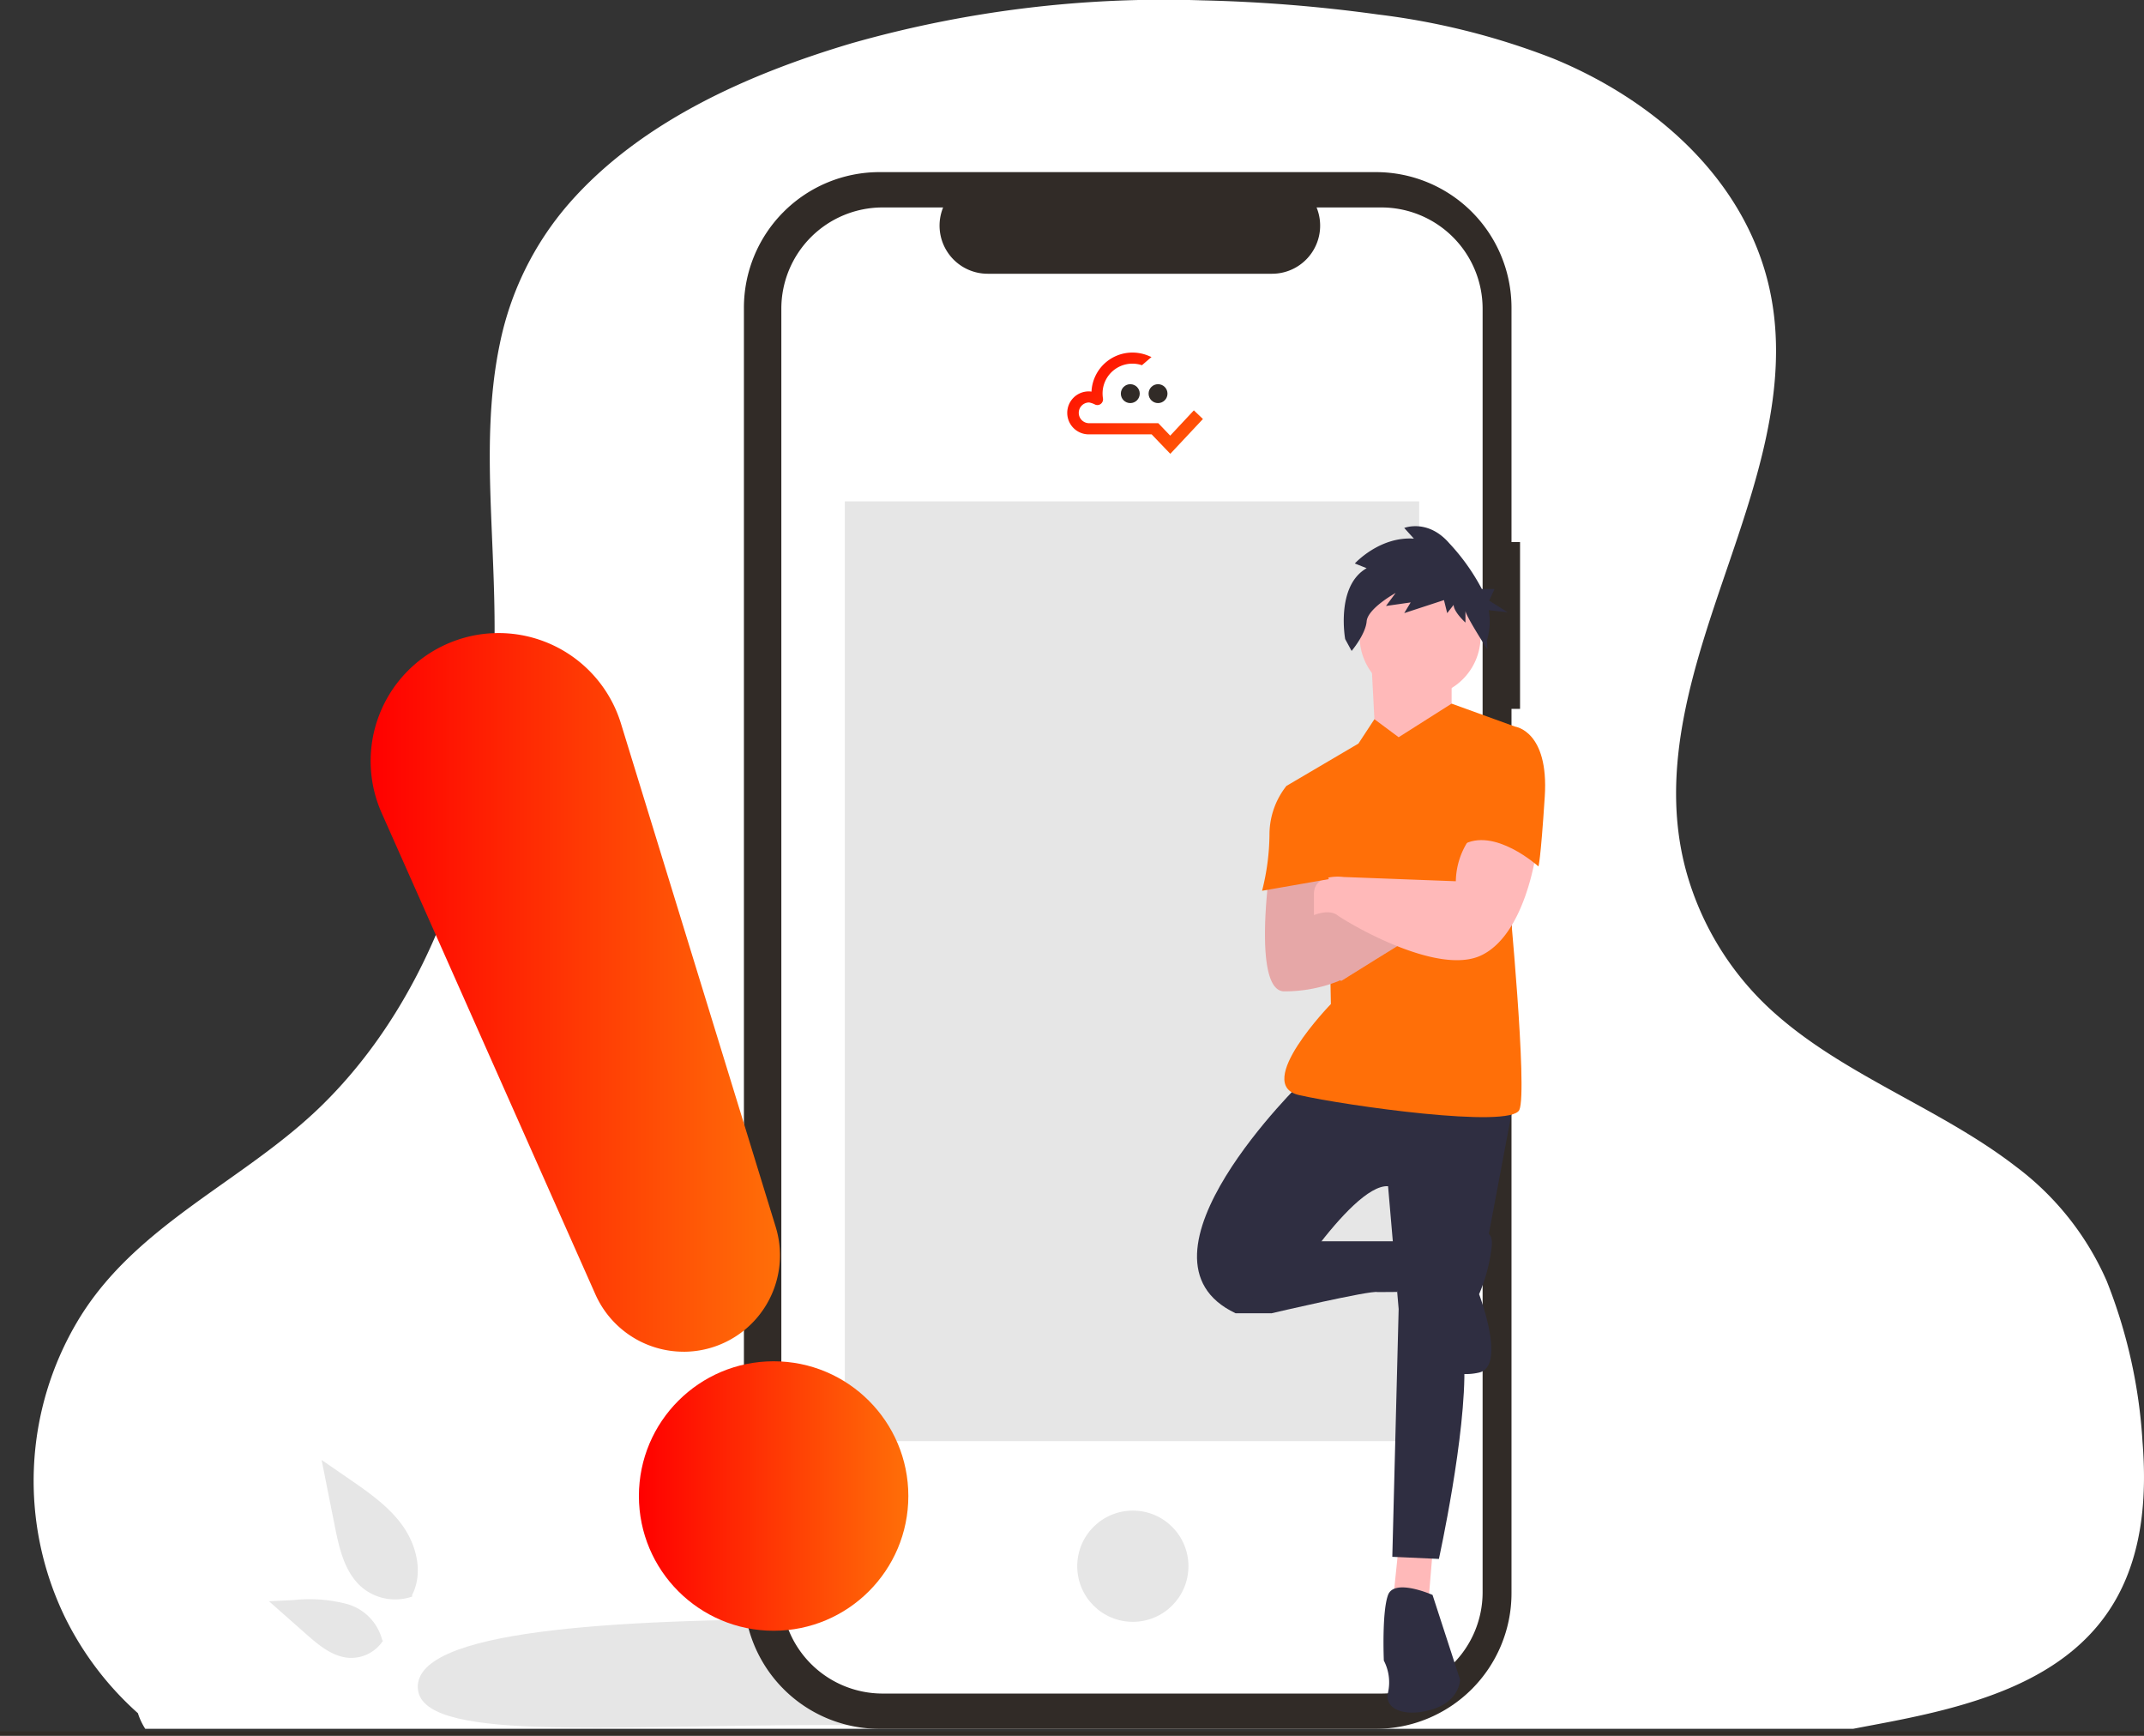 <svg xmlns="http://www.w3.org/2000/svg" xmlns:xlink="http://www.w3.org/1999/xlink" width="261" height="211.263" viewBox="0 0 261 211.263"><rect x="0" y="0" width="261" height="211.263" fill="#333333" stroke="none"/><defs><style>.a{fill:#fff;}.b{fill:#e6e6e6;}.c{fill:#312b27;}.d{fill:#ffb9b9;}.e{fill:#2f2e41;}.f{fill:#ff6f08;}.g{opacity:0.1;isolation:isolate;}.h{fill:url(#a);}.i{fill:url(#c);}</style><linearGradient id="a" y1="0.5" x2="1" y2="0.5" gradientUnits="objectBoundingBox"><stop offset="0" stop-color="red"/><stop offset="1" stop-color="#ff6f08"/></linearGradient><linearGradient id="c" x1="-0.118" y1="0.051" x2="1.245" y2="1.102" xlink:href="#a"/></defs><g transform="translate(347.839 80.473)"><path class="a" d="M-319.42,128.059a7.8,7.8,0,0,0,.894,1.9h207.9q1.281-.247,2.564-.488c10.985-2.058,23.877-4.976,29.654-15.674,3.083-5.709,3.528-12.427,3.017-18.779a63.124,63.124,0,0,0-4.356-19.559A34.82,34.82,0,0,0-90.8,61.525c-4.533-3.5-9.6-6.2-14.6-8.958-5.14-2.841-10.32-5.766-14.732-9.683a35.884,35.884,0,0,1-10.761-17.136c-3.568-12.762,1.045-25.63,5.145-37.657,3.883-11.393,7.971-23.776,4.329-35.788-3.7-12.19-14.24-20.939-25.683-25.641a87.759,87.759,0,0,0-21.351-5.37,185.969,185.969,0,0,0-21.465-1.722,139.055,139.055,0,0,0-42.619,5.223c-12.476,3.706-25.606,9.478-34.359,19.452a37.319,37.319,0,0,0-8.452,17.051c-1.431,6.778-1.349,13.766-1.084,20.653.259,6.724.659,13.434.274,20.162A100.419,100.419,0,0,1-279,20.995c-3.1,12.234-8.828,23.985-17.876,32.925-9.479,9.366-22.729,14.519-29.81,26.286a38.006,38.006,0,0,0-1.572,36.257A38.289,38.289,0,0,0-319.42,128.059Z" transform="translate(-11.629)"/><path class="b" d="M-52.419,684.616c.01,6.765-22.564,4.684-50.2,4.7s-49.868,2.118-49.877-4.647,22.556-8.248,50.191-8.262S-52.429,677.851-52.419,684.616Z" transform="translate(-144.484 -559.82)"/><rect class="c" width="261" height="0.521" transform="translate(-347.839 130.269)"/><path class="c" d="M94.482,45.029H93.441V16.509A16.507,16.507,0,0,0,76.934,0H16.509A16.507,16.507,0,0,0,0,16.509V172.977a16.507,16.507,0,0,0,16.507,16.507H76.934a16.507,16.507,0,0,0,16.507-16.507h0V65.331h1.041Z" transform="translate(-257.278 -59.523)"/><path class="a" d="M90.535,16.5H82.648a5.857,5.857,0,0,1-5.423,8.07H42.608A5.857,5.857,0,0,1,37.186,16.5H29.817A12.327,12.327,0,0,0,17.49,28.823h0V185.061a12.327,12.327,0,0,0,12.327,12.327H90.533a12.327,12.327,0,0,0,12.327-12.327h0V28.822A12.327,12.327,0,0,0,90.533,16.5h0Z" transform="translate(-270.213 -71.722)"/><rect class="b" width="69.923" height="114.389" transform="translate(-244.998 -19.443)"/><circle class="b" cx="6.769" cy="6.769" r="6.769" transform="translate(-216.702 103.397)"/><g transform="translate(-202.121 -16.42)"><path class="d" d="M303.93,642.4l-.773,7.476,4.382-.516.516-6.187Z" transform="translate(-279.383 -518.249)"/><path class="e" d="M224.792,424.582s-22.427,21.653-8.249,28.355h4.382s9.538-15.726,14.178-15.467l1.289,14.951-.773,30.16,5.671.258s3.351-15.209,3.093-23.715l5.929-31.449Z" transform="translate(-211.845 -357.14)"/><path class="e" d="M234.84,507.562l3.093,1.031s12.115-2.836,12.888-2.578l2.4-.017-.078-6.17h-10.31Z" transform="translate(-228.853 -412.796)"/><path class="e" d="M305.008,662.57s-4.64-2.062-5.413,0-.516,7.991-.516,7.991a5.734,5.734,0,0,1,.516,3.867c-.516,2.062,2.062,3.093,5.413,2.062s3.351-3.609,3.351-3.609Z" transform="translate(-276.336 -532.489)"/><path class="e" d="M325.1,495.931s3.609-2.062,3.351,1.031a20.39,20.39,0,0,1-1.547,5.929s3.351,8.764,0,9.538-5.929-1.031-5.929-2.32S325.1,495.931,325.1,495.931Z" transform="translate(-292.564 -409.415)"/><path class="d" d="M293.255,225.833l.516,9.8,4.382,3.866,4.9-6.96v-6.96Z" transform="translate(-272.059 -209.946)"/><path class="f" d="M266.592,252.582l-2.951-2.193-1.947,2.966-8.764,5.155,5.155,13.4.258,13.147s-9.538,9.8-3.867,11.084,25.778,4.124,26.809,1.8S280,271.657,280,271.657l.773-20.364-7.733-2.8Z" transform="translate(-242.045 -226.9)"/><path class="d" d="M244.17,326.647s-2.062,14.606,1.8,14.606a17.757,17.757,0,0,0,6.7-1.289l-3.093-7.991,1.289-5.413Z" transform="translate(-235.348 -284.639)"/><path class="d" d="M261.18,348.972l2.836.516s8.249-5.155,8.764-5.413-8.249-4.64-8.249-4.64l-5.929,2.32Z" transform="translate(-246.428 -294.161)"/><path class="g" d="M253.451,329.914l-3.723,1.457,1.146-4.808-6.7.086s-2.062,14.606,1.8,14.606a17.757,17.757,0,0,0,6.7-1.289l-.02-.051.277.051s8.249-5.155,8.764-5.413S253.451,329.914,253.451,329.914Z" transform="translate(-235.348 -284.641)"/><circle class="d" cx="7.361" cy="7.361" r="7.361" transform="translate(19.798 6.053)"/><path class="e" d="M283.243,170.656l-1.438-.576s3.007-3.311,7.191-3.023l-1.177-1.3s2.876-1.152,5.491,1.871a25.54,25.54,0,0,1,3.957,5.561h1.54l-.643,1.415,2.249,1.416-2.309-.254a7.835,7.835,0,0,1-.218,3.666l.062,1.12s-2.677-4.142-2.677-4.717v1.44s-1.438-1.3-1.438-2.159l-.784,1.008-.393-1.586-4.837,1.583.784-1.3-3.007.432,1.177-1.583s-3.4,1.871-3.53,3.455-1.83,3.6-1.83,3.6l-.784-1.44S279.452,172.815,283.243,170.656Z" transform="translate(-262.592 -165.547)"/><path class="d" d="M285.855,308.092a9.266,9.266,0,0,0-2.062,5.671l-13.662-.516s-3.609-.516-3.609,2.062v2.578s1.8-.773,2.836,0,12.115,7.476,17.529,4.9,6.7-12.631,6.7-12.631S288.691,306.029,285.855,308.092Z" transform="translate(-252.286 -270.552)"/><path class="f" d="M340.216,259.495l2.062-.258s4.124.516,3.609,8.507-.773,8.507-.773,8.507-5.413-4.9-9.28-2.578Z" transform="translate(-303.552 -234.844)"/><path class="f" d="M246.261,286.963H245.23a9.55,9.55,0,0,0-2.062,5.929,28.529,28.529,0,0,1-.9,6.831l8.12-1.418Z" transform="translate(-234.346 -255.351)"/></g><circle class="h" cx="16.4" cy="16.4" r="16.4" transform="translate(-270.062 85.222)"/><path class="h" d="M-136.445,302.943a11.757,11.757,0,0,1-10.741-6.974l-26.023-58.6a15.577,15.577,0,0,1,7.915-20.559,15.577,15.577,0,0,1,20.559,7.915,15.584,15.584,0,0,1,.653,1.744l18.844,61.291a11.737,11.737,0,0,1-7.769,14.668,11.74,11.74,0,0,1-3.437.518Z" transform="translate(-128.169 -218.886)"/><g transform="translate(-217.868 -37.563)"><g transform="translate(6.475 3.854)"><circle class="c" cx="1.15" cy="1.15" r="1.15"/></g><g transform="translate(9.853 3.854)"><circle class="c" cx="1.15" cy="1.15" r="1.15"/></g><path class="i" d="M166.729,91.377l-2.877,3.079L162.4,92.941h-8.421a1.261,1.261,0,0,1,0-2.523,2.619,2.619,0,0,1,.724.253.674.674,0,0,0,.7-.082.706.706,0,0,0,.261-.671,3.688,3.688,0,0,1-.049-.6,3.628,3.628,0,0,1,4.706-3.461l.087.027,1.164-1-.254-.1a5.058,5.058,0,0,0-2.079-.44,4.987,4.987,0,0,0-4.972,4.755,1.633,1.633,0,0,0-.287-.028,2.614,2.614,0,1,0,0,5.227h7.608l2.272,2.37,3.974-4.238Z" transform="translate(-151.365 -84.339)"/></g><path class="b" d="M-186.452,618.534c1.347-2.614.615-5.912-1.062-8.328s-4.154-4.137-6.577-5.805l-3.369-2.32,1.609,8.076c.544,2.73,1.212,5.678,3.345,7.468a6.3,6.3,0,0,0,6.088,1.072" transform="translate(-111.227 -504.846)"/><path class="b" d="M-208.285,672.22a6.133,6.133,0,0,0-4.336-4.4,18.038,18.038,0,0,0-6.441-.467l-3.007.144,4.544,4.012c1.536,1.357,3.242,2.785,5.29,2.882a4.641,4.641,0,0,0,4.044-2.088" transform="translate(-93.025 -553.066)"/></g></svg>